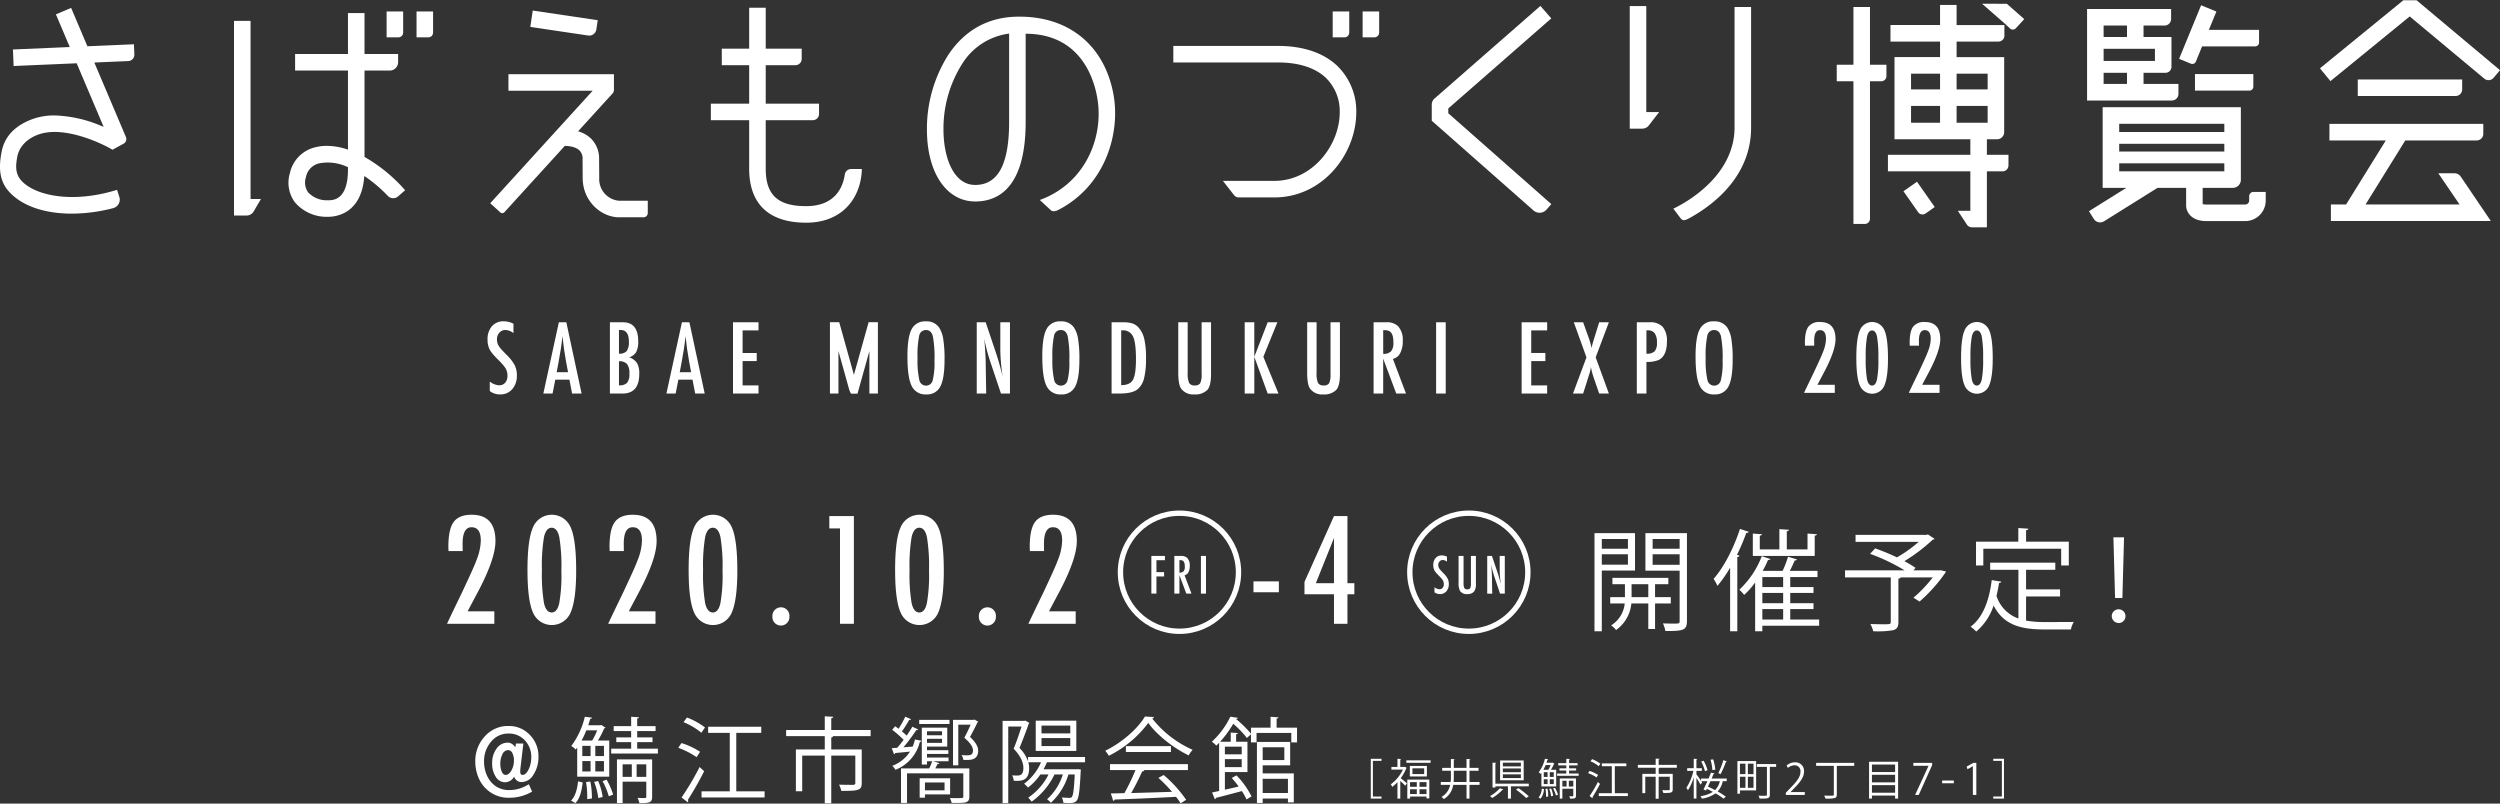 <svg id="レイヤー_1" data-name="レイヤー 1" xmlns="http://www.w3.org/2000/svg" width="700" height="225" viewBox="0 0 700 225">
  <rect x="0" y="0" width="700" height="225" fill="#333333" stroke="none"/>
  <defs>
    <style>
      .cls-1 {
        fill: #fff;
      }

      .cls-2 {
        fill: none;
        stroke: #fff;
        stroke-miterlimit: 10;
        stroke-width: 1.5px;
      }
    </style>
  </defs>
  <title>main</title>
  <g>
    <g>
      <g>
        <g>
          <path class="cls-1" d="M129.566,154.307h-3.984l-.039-1.191q0-4.941,1.484-6.953,1.504-2.031,5.039-2.031,6.66,0,6.66,7.383,0,4.98-4.98,14.355l-2.402,4.512-.117.234q-.098.196-.273.566h7.461v3.477H125.171q.332-.742,1.387-2.949,1.055-2.207,2.871-5.957,1.543-3.281,2.578-5.566,1.035-2.285,1.562-3.75a15.329,15.329,0,0,0,1.055-5.059q0-3.75-2.598-3.75-2.5,0-2.5,4.648l.02,1.719Z"/>
          <path class="cls-1" d="M161.327,159.815q0,8.125-1.562,11.719a5.717,5.717,0,0,1-10.527-.02q-1.543-3.398-1.543-11.934,0-8.535,1.543-11.934a5.702,5.702,0,0,1,10.332-.43Q161.327,150.479,161.327,159.815Zm-4.141,0a50.573,50.573,0,0,0-.586-9.453q-.586-2.597-2.129-2.598-1.543,0-2.148,2.578a48.819,48.819,0,0,0-.586,9.277,49.155,49.155,0,0,0,.586,9.297q.605,2.578,2.148,2.578,1.523,0,2.109-2.559A44.875,44.875,0,0,0,157.187,159.815Z"/>
          <path class="cls-1" d="M174.691,154.307h-3.984l-.039-1.191q0-4.941,1.484-6.953,1.504-2.031,5.039-2.031,6.66,0,6.66,7.383,0,4.98-4.98,14.355l-2.402,4.512-.117.234q-.098.196-.273.566h7.461v3.477H170.296q.332-.742,1.387-2.949,1.055-2.207,2.871-5.957,1.543-3.281,2.578-5.566,1.035-2.285,1.562-3.75a15.329,15.329,0,0,0,1.055-5.059q0-3.75-2.598-3.75-2.5,0-2.5,4.648l.02,1.719Z"/>
          <path class="cls-1" d="M206.452,159.815q0,8.125-1.562,11.719a5.717,5.717,0,0,1-10.527-.02q-1.543-3.398-1.543-11.934,0-8.535,1.543-11.934a5.702,5.702,0,0,1,10.332-.43Q206.452,150.479,206.452,159.815Zm-4.141,0a50.573,50.573,0,0,0-.586-9.453q-.586-2.597-2.129-2.598-1.543,0-2.148,2.578a48.819,48.819,0,0,0-.586,9.277,49.155,49.155,0,0,0,.586,9.297q.605,2.578,2.148,2.578,1.523,0,2.109-2.559A44.875,44.875,0,0,0,202.312,159.815Z"/>
          <path class="cls-1" d="M216.277,172.644a2.41,2.41,0,0,1,2.4-2.599,2.38,2.38,0,0,1,2.36,2.599,2.383,2.383,0,1,1-4.759,0Z"/>
          <path class="cls-1" d="M232.211,144.503h6.875v30.156H235.199V147.96h-2.988Z"/>
          <path class="cls-1" d="M264.265,159.815q0,8.125-1.562,11.719a5.717,5.717,0,0,1-10.527-.02q-1.543-3.398-1.543-11.934,0-8.535,1.543-11.934a5.702,5.702,0,0,1,10.332-.43Q264.266,150.479,264.265,159.815Zm-4.141,0a50.572,50.572,0,0,0-.586-9.453q-.586-2.597-2.129-2.598-1.543,0-2.148,2.578a48.818,48.818,0,0,0-.586,9.277,49.154,49.154,0,0,0,.586,9.297q.605,2.578,2.148,2.578,1.523,0,2.109-2.559A44.875,44.875,0,0,0,260.125,159.815Z"/>
          <path class="cls-1" d="M274.09,172.644a2.41,2.41,0,0,1,2.4-2.599,2.38,2.38,0,0,1,2.36,2.599,2.383,2.383,0,1,1-4.759,0Z"/>
          <path class="cls-1" d="M292.348,154.307h-3.984l-.039-1.191q0-4.941,1.484-6.953,1.504-2.031,5.039-2.031,6.66,0,6.66,7.383,0,4.98-4.98,14.355l-2.402,4.512-.117.234q-.098.196-.273.566h7.461v3.477H287.954q.332-.742,1.387-2.949,1.055-2.207,2.871-5.957,1.543-3.281,2.578-5.566,1.035-2.285,1.562-3.75a15.329,15.329,0,0,0,1.055-5.059q0-3.75-2.598-3.75-2.5,0-2.5,4.648l.02,1.719Z"/>
          <path class="cls-1" d="M350.971,162.784h7.109v3.047h-7.109Z"/>
          <path class="cls-1" d="M373.514,144.503h3.77v18.789h1.934v3.105h-1.934v8.262h-3.77v-8.262h-8.262v-3.457Zm0,18.789V150.635l-5.078,12.656Z"/>
        </g>
        <g>
          <path class="cls-1" d="M322.381,155.661h3.801v1.203h-2.379v3.336h2.146v1.203h-2.146v4.812H322.381Z"/>
          <path class="cls-1" d="M328.816,155.661h1.873a2.39,2.39,0,0,1,1.729.554,2.986,2.986,0,0,1,.718,2.194,3.765,3.765,0,0,1-.379,1.822,1.627,1.627,0,0,1-1.083.851l1.941,5.134H332.172l-1.935-5.168v5.168h-1.422Zm1.422,4.676a1.508,1.508,0,0,0,1.169-.383,1.934,1.934,0,0,0,.342-1.292,4.235,4.235,0,0,0-.072-.841,1.509,1.509,0,0,0-.226-.567.91.91,0,0,0-.396-.321,1.479,1.479,0,0,0-.578-.103h-.239Z"/>
          <path class="cls-1" d="M336.255,155.661h1.422V166.216h-1.422Z"/>
        </g>
        <g>
          <path class="cls-1" d="M405.16,155.88v1.388a2.083,2.083,0,0,0-1.169-.465,1.174,1.174,0,0,0-.916.396,1.403,1.403,0,0,0-.355,1.005,1.729,1.729,0,0,0,.253.95,4.188,4.188,0,0,0,.427.547q.297.335.769.807a6.321,6.321,0,0,1,1.183,1.524,3.354,3.354,0,0,1,.314,1.524,2.96,2.96,0,0,1-.69,2.017,2.268,2.268,0,0,1-1.771.772,2.453,2.453,0,0,1-1.552-.499v-1.408a2.419,2.419,0,0,0,1.381.554,1.129,1.129,0,0,0,.909-.386,1.568,1.568,0,0,0,.328-1.049,2.1,2.1,0,0,0-.253-1.032,4.243,4.243,0,0,0-.362-.502q-.233-.284-.581-.632-.54-.533-.896-.943a4.444,4.444,0,0,1-.526-.718,3.144,3.144,0,0,1-.328-1.518,2.85,2.85,0,0,1,.643-1.962,2.215,2.215,0,0,1,1.743-.731A3.078,3.078,0,0,1,405.16,155.88Z"/>
          <path class="cls-1" d="M408.402,155.661h1.395v7.458a3.659,3.659,0,0,0,.205,1.518.872.872,0,0,0,.834.376.885.885,0,0,0,.82-.328,2.964,2.964,0,0,0,.205-1.36v-7.663h1.395v7.663a3.711,3.711,0,0,1-.526,2.331,2.473,2.473,0,0,1-1.921.69,2.21,2.21,0,0,1-2.003-.889,4.637,4.637,0,0,1-.403-2.338Z"/>
          <path class="cls-1" d="M416.422,155.661h1.326l1.415,4.211a38.491,38.491,0,0,1,1.087,3.808q-.171-1.224-.253-2.215-.082-.991-.082-1.866v-3.938h1.429V166.216h-1.333l-1.593-4.751q-.219-.663-.414-1.36t-.359-1.463q-.014-.096-.044-.232-.031-.137-.072-.314.021.178.034.304t.021.215l.075,1.073.075,1.306q.007.11.01.267.003.157.003.355l.075,4.601h-1.401Z"/>
        </g>
        <circle class="cls-2" cx="330.252" cy="160.227" r="16.528"/>
        <circle class="cls-2" cx="411.274" cy="160.227" r="16.528"/>
      </g>
      <g>
        <path class="cls-1" d="M457.805,159.756h-9.302v16.991h-2.046v-27.471h11.348Zm-1.984-8.837h-7.317v2.729h7.317Zm-7.317,7.193h7.317v-2.915h-7.317Zm19.317,10.852h-4.403v7.162h-1.891v-7.162h-4.744a10.309,10.309,0,0,1-4.279,7.441,7.017,7.017,0,0,0-1.395-1.302,8.126,8.126,0,0,0,3.814-6.139h-4.062V167.197H454.983v-3.628h-3.504v-1.767h15.658v1.767h-3.721V167.197h4.403ZM456.843,167.197h4.682v-3.628h-4.682Zm15.503-17.921v24.619c0,2.667-1.178,2.791-6.046,2.791a8.163,8.163,0,0,0-.682-2.139c1.054.031,2.077.062,2.853.062,1.643,0,1.829,0,1.829-.713V159.787h-9.581v-10.511Zm-2.046,1.643H462.735v2.729h7.565Zm-7.565,7.224h7.565v-2.946H462.735Z"/>
        <path class="cls-1" d="M489.641,148.904c-.062.217-.31.341-.682.31a56.058,56.058,0,0,1-2.604,6.139l.713.217c-.031.186-.217.341-.62.403v20.774h-2.015V158.949a36.588,36.588,0,0,1-3.535,5.085A17.289,17.289,0,0,0,479.812,162.081c2.853-3.225,5.643-8.62,7.379-13.984Zm19.72,24.557v1.736h-15.906v1.55h-2.015V163.104a22.683,22.683,0,0,1-3.07,3.473,12.064,12.064,0,0,0-1.364-1.457,25.151,25.151,0,0,0,6.294-9.395l2.418.806c-.062.186-.279.279-.682.279a30.547,30.547,0,0,1-1.488,3.039h5.581a27.835,27.835,0,0,0,1.519-3.969l2.511.775c-.062.186-.31.279-.651.279-.341.837-.837,1.922-1.364,2.915h7.751v1.736h-7.627v2.791h6.511v1.643h-6.511v2.884h6.511v1.643h-6.511v2.915Zm-.62-23.875c-.031.217-.217.341-.62.403v5.674H490.788V149.4l2.573.186c-.031.217-.217.341-.62.403v3.845h5.488v-5.674l2.698.186c-.031.186-.217.341-.62.403v5.085h5.798V149.4Zm-9.457,14.79V161.585h-5.829v2.791Zm0,4.527v-2.884h-5.829v2.884Zm-5.829,1.643v2.915h5.829v-2.915Z"/>
        <path class="cls-1" d="M543.367,159.663l1.55.372a43.646,43.646,0,0,1-7.441,8.403l-1.705-1.085a36.544,36.544,0,0,0,5.395-5.674h-8.992c-.062.186-.217.279-.62.341v12.123c0,1.333-.341,1.953-1.395,2.294a25.171,25.171,0,0,1-5.643.31,9.12,9.12,0,0,0-.806-2.015c1.333.031,2.573.062,3.535.062,2.015,0,2.17,0,2.17-.682V161.678H516.609v-1.984h16.681a53.689,53.689,0,0,0-9.674-4.62l1.426-1.519a57.852,57.852,0,0,1,6.108,2.511,37.739,37.739,0,0,0,6.077-4.341H519.555v-1.953h19.193a2.825,2.825,0,0,0,1.085-.124l1.86,1.24a1.032,1.032,0,0,1-.558.248,47.958,47.958,0,0,1-7.907,5.984,31.894,31.894,0,0,1,3.132,1.891l-.589.682h7.162Z"/>
        <path class="cls-1" d="M567.297,167.011v6.759a29.376,29.376,0,0,0,5.395.403c1.085,0,6.542,0,7.968-.031a6.461,6.461,0,0,0-.806,2.108H572.599c-6.666,0-11.503-1.147-14.387-6.697a16.1,16.1,0,0,1-4.868,7.286,9.829,9.829,0,0,0-1.581-1.364c3.411-2.511,5.209-7.255,5.922-13.053l2.667.434c-.062.217-.248.372-.62.372-.186,1.24-.434,2.449-.713,3.628a9.892,9.892,0,0,0,6.139,6.325V159.539H557.251v-1.984h18.231v1.984H567.297v5.488h9.519v1.984ZM555.329,153.647v4.682h-2.046V151.663h11.844V147.849l2.822.186c-.031.217-.217.372-.651.434v3.194h11.968v6.666h-2.139V153.647Z"/>
        <path class="cls-1" d="M591.291,172.437a1.925,1.925,0,1,1,1.922,2.015A1.973,1.973,0,0,1,591.291,172.437Zm.93-4.992-.465-16.991h2.977l-.465,16.991Z"/>
      </g>
    </g>
    <g>
      <g>
        <path class="cls-1" d="M163.152,219.083c-.26,2.21-.728,4.498-2.054,5.798l-1.196-.728c1.222-1.196,1.742-3.302,1.95-5.382Zm-1.534-1.612v-8.164c-.13.208-.286.39-.416.572a4.975,4.975,0,0,0-1.248-.988,22.322,22.322,0,0,0,3.796-8.19l2.002.234c-.026.208-.182.312-.494.338q-.234.858-.546,1.794h3.38l.26-.078,1.196.754a.497.497,0,0,1-.364.182,25.427,25.427,0,0,1-1.768,3.432h3.172v10.114Zm4.186-10.114a17.22,17.22,0,0,0,1.404-2.86H164.166a25.38,25.38,0,0,1-1.326,2.86Zm-2.756,4.342h2.314v-2.86h-2.314Zm2.314,1.404h-2.314v2.912h2.314Zm-.078,5.72a20.796,20.796,0,0,1,.442,4.758c-.806.104-1.066.156-1.326.182.026-.286.026-.624.026-.988a23.406,23.406,0,0,0-.338-3.796Zm2.236,4.628a18.18,18.18,0,0,0-1.17-4.524l1.144-.234a16.604,16.604,0,0,1,1.248,4.472Zm1.586-11.752v-2.86h-2.418v2.86Zm0,4.316v-2.912h-2.418v2.912Zm1.352,6.942a20.031,20.031,0,0,0-1.742-4.238l1.144-.416a20.874,20.874,0,0,1,1.82,4.186Zm7.956-13.338h5.798v1.378H171.134v-1.378h5.59v-1.82h-4.16v-1.326h4.16V204.704h-4.888V203.326h4.888v-2.626l2.184.13c-.026.182-.156.312-.494.364V203.326h5.148V204.704h-5.148v1.768h4.29v1.326h-4.29Zm4.186,3.016v10.452c0,1.638-.728,1.794-3.562,1.794a6.282,6.282,0,0,0-.52-1.482c.572.026,1.092.052,1.482.052.858,0,.962,0,.962-.364v-4.212h-6.63v5.98h-1.586V212.634Zm-8.268,1.378v3.51h2.574v-3.51Zm3.926,3.51h2.704v-3.51h-2.704Z"/>
        <path class="cls-1" d="M190.816,208.058a20.58,20.58,0,0,1,5.2,2.444l-.962,1.508a22.07,22.07,0,0,0-5.148-2.626Zm.026,15.237a77.201,77.201,0,0,0,5.044-8.528l1.274,1.17a90.872,90.872,0,0,1-4.576,8.06.692.692,0,0,1,.13.338.43.43,0,0,1-.13.312Zm1.508-22.387a19.991,19.991,0,0,1,5.044,2.782l-1.014,1.482a18.907,18.907,0,0,0-4.992-2.964Zm13.806,20.671h7.93v1.716H196.432v-1.716h7.904V205.198h-6.058V203.482h14.873v1.716h-6.994Z"/>
        <path class="cls-1" d="M243.779,204.392v1.716H232.885v.026h.39c-.026.182-.182.312-.52.364v3.354h8.528v9.386c0,2.054-.832,2.21-5.72,2.21a7.351,7.351,0,0,0-.624-1.742c1.872.052,3.458.052,3.952.052.468-.052.598-.156.598-.52V211.568h-6.734v13.364h-1.82V211.568h-6.318v9.984h-1.768V209.852h8.086v-3.744H220.118V204.392h10.816v-3.822l2.366.13c-.026.208-.182.338-.546.39V204.392Z"/>
        <path class="cls-1" d="M255.556,209.046a11.987,11.987,0,0,0,.624-2.002l1.872.39c-.052.156-.208.26-.494.286a11.22,11.22,0,0,1-6.838,7.826,4.908,4.908,0,0,0-.884-1.118,10.033,10.033,0,0,0,4.966-3.978c-1.612.156-3.094.312-4.134.39a.386.386,0,0,1-.338.338l-.65-1.69,1.534-.104c.572-.65,1.196-1.404,1.794-2.236a28.683,28.683,0,0,0-3.198-2.808l.832-.988c.312.208.624.442.962.702a29.826,29.826,0,0,0,1.872-3.38l1.612.702c-.078.156-.26.208-.52.208A30.679,30.679,0,0,1,252.54,204.782c.494.416.962.832,1.326,1.196.598-.884,1.17-1.742,1.586-2.496l1.612.754c-.052.156-.26.208-.52.208a52.299,52.299,0,0,1-3.588,4.81Zm15.861,6.11v7.852c0,.91-.208,1.352-.936,1.612-.624.208-1.43.208-4.004.208a5.97,5.97,0,0,0-.52-1.378c.78.026,1.482.026,2.08.026,1.664,0,1.69-.052,1.69-.468v-6.474H253.97v8.294H252.28v-9.672h7.904a17.395,17.395,0,0,0,.832-2.002H259.56v.91h-1.456V203.742h7.124v5.304H259.56v1.014h5.98v1.04H259.56v1.014h6.032v1.04h-4.29l1.742.52c-.078.156-.234.234-.52.234l-.65,1.248Zm-5.564-13.599V202.728h-8.476v-1.17Zm.182,20.879h-7.046v.91H257.506v-5.434h8.528Zm-1.56-3.354h-5.486v2.21h5.486Zm-.702-14.327H259.56v1.118h4.212Zm-4.212,3.25h4.212v-1.144H259.56Zm7.28-6.448h5.824c.234-.052.26-.078.286-.078a2.967,2.967,0,0,0,.962.546.331.331,0,0,1-.208.208c-.546,1.196-1.326,2.678-2.106,4.108,1.56,1.456,2.288,2.704,2.288,3.822,0,2.626-2.08,2.626-3.354,2.626-.286,0-.546,0-.806-.026a3.176,3.176,0,0,0-.494-1.352,12.495,12.495,0,0,0,1.352.078c.988,0,1.846,0,1.846-1.404-.026-.988-.754-2.08-2.418-3.51.702-1.326,1.3-2.574,1.768-3.666h-3.458V214.298h-1.482Z"/>
        <path class="cls-1" d="M303.813,213.44H293.126a14.87,14.87,0,0,1-.936,1.95h9.178l.364-.026.91.104c0,.156-.052.364-.052.546-.26,5.538-.546,7.488-1.118,8.164-.546.676-1.3.676-2.184.676-.442,0-.988-.026-1.534-.052a4.554,4.554,0,0,0-.442-1.508c.91.078,1.742.104,2.08.104.364,0,.546-.026.728-.26.364-.442.598-2.028.806-6.292h-1.768a17.506,17.506,0,0,1-4.914,7.93,7.853,7.853,0,0,0-1.066-.988,15.487,15.487,0,0,0,4.42-6.942h-2.34a20.028,20.028,0,0,1-6.396,7.618,9.532,9.532,0,0,0-.962-1.118,17.022,17.022,0,0,0,5.694-6.5H291.306a15.597,15.597,0,0,1-3.458,3.666,8.474,8.474,0,0,0-1.092-1.066,14.629,14.629,0,0,0,4.732-6.006h-3.562a5.896,5.896,0,0,1,.234,1.612c0,3.744-2.288,3.64-4.316,3.562a4.14,4.14,0,0,0-.442-1.534,8.672,8.672,0,0,0,1.118.078c1.014,0,2.028,0,2.028-2.21-.026-1.456-.728-3.224-2.73-5.304.832-1.976,1.638-4.394,2.21-6.214h-3.718V224.881h-1.586V201.844h6.11l.286-.078,1.118.676a.594.594,0,0,1-.208.234c-.676,1.976-1.69,4.602-2.574,6.76a9.977,9.977,0,0,1,2.392,3.718v-1.196h15.965Zm-2.444-11.648v8.476h-11.362v-8.476Zm-1.69,3.562V203.17h-8.06v2.184Zm0,3.536v-2.236h-8.06v2.236Z"/>
        <path class="cls-1" d="M323.156,200.778a.687.687,0,0,1-.546.39,29.782,29.782,0,0,0,11.336,8.788,7.412,7.412,0,0,0-1.118,1.56c-4.134-2.028-8.814-5.59-11.311-9.1A30.936,30.936,0,0,1,310.468,211.62a7.919,7.919,0,0,0-1.014-1.404c4.576-2.21,9.074-6.11,11.128-9.594Zm-12.351,14.847v-1.664h21.815v1.664H320.114l.312.104c-.078.182-.286.26-.624.286a66.163,66.163,0,0,1-3.068,6.032c3.458-.078,7.488-.208,11.44-.338a41.714,41.714,0,0,0-3.822-3.9l1.482-.806a35.725,35.725,0,0,1,6.292,6.942l-1.56.988a18.309,18.309,0,0,0-1.274-1.82c-6.318.338-13.027.624-17.187.754a.441.441,0,0,1-.416.364l-.65-2.08c1.092,0,2.366-.026,3.796-.078a56.533,56.533,0,0,0,3.094-6.448Zm4.446-6.708h12.61v1.638H315.252Z"/>
        <path class="cls-1" d="M357.451,203.742h5.72v4.134h-1.612v-2.652h-9.724v2.652h-1.56v-2.262l-1.144,1.014a27.87,27.87,0,0,0-3.822-3.978,28.47,28.47,0,0,1-3.692,5.044h2.99v-2.574l2.002.13c-.026.182-.156.286-.494.338v2.106h3.172v8.476H342.968v4.94c1.222-.26,2.548-.572,3.848-.884a25.724,25.724,0,0,0-1.924-2.392l1.326-.728a23.396,23.396,0,0,1,4.212,5.902l-1.404.832a17.14,17.14,0,0,0-1.3-2.34c-2.704.728-5.486,1.456-7.254,1.898a.454.454,0,0,1-.312.39l-.78-1.898c.572-.104,1.248-.26,1.976-.416V207.98c-.26.286-.52.546-.806.806a4.901,4.901,0,0,0-1.248-1.092,23.389,23.389,0,0,0,5.2-7.02l2.08.312a.5.5,0,0,1-.494.338,30.012,30.012,0,0,1,4.186,4.108V203.742h5.486v-3.042l2.21.156c-.026.182-.182.312-.52.338Zm-9.776,5.33H342.968v2.132h4.706Zm-4.706,5.72h4.706v-2.236H342.968Zm10.583-.494v2.262h8.71v8.112H360.623v-1.092h-7.072v1.248h-1.612V207.746h9.308v6.552Zm6.058-5.07h-6.058v3.588h6.058Zm1.014,8.84h-7.072v3.978h7.072Z"/>
      </g>
      <g>
        <path class="cls-1" d="M383.821,223.608V212.455h2.998v.588h-2.411v9.979h2.411v.588Z"/>
        <path class="cls-1" d="M393.375,214.709l.528.312a.249.249,0,0,1-.156.108,12.105,12.105,0,0,1-1.547,2.771c.492.372,1.463,1.175,1.739,1.391l-.468.72c-.276-.324-.899-.899-1.391-1.343v4.941h-.791V219.003a10.461,10.461,0,0,1-1.451,1.319,2.926,2.926,0,0,0-.432-.708,10.773,10.773,0,0,0,3.406-4.126h-3.214v-.744h1.691v-2.279l1.019.06c-.012.084-.072.144-.228.168v2.051h1.151Zm.408-1.823h6.788v.708h-6.788Zm.264,10.722v-5.325h6.165v5.277h-.792v-.528H394.815v.576Zm.708-9.139h4.773v2.938h-4.773Zm1.955,4.521h-1.895v1.319h1.895Zm-1.895,3.346h1.895V220.994h-1.895Zm3.958-5.589v-1.619h-3.286v1.619Zm.647,3.562V218.991h-1.955v1.319Zm-1.955,2.027h1.955V220.994h-1.955Z"/>
        <path class="cls-1" d="M414.276,218.955v.804H411.457v3.85h-.827v-3.85h-3.73a5.518,5.518,0,0,1-2.639,3.982,2.763,2.763,0,0,0-.635-.6,5.006,5.006,0,0,0,2.423-3.382h-2.626V218.955h2.758a13.714,13.714,0,0,0,.072-1.583v-1.559h-2.435v-.804H406.252v-2.495l1.067.072c-.012.084-.084.144-.252.168v2.255h3.562v-2.507l1.067.072c-.012.084-.084.144-.24.168v2.267h2.531v.804H411.457V218.955Zm-7.208-1.571c0,.54-.012,1.055-.06,1.571h3.622v-3.142h-3.562Z"/>
        <path class="cls-1" d="M420.939,221.066a.238.238,0,0,1-.252.096,13.935,13.935,0,0,1-2.854,2.279,6.594,6.594,0,0,0-.636-.54,9.718,9.718,0,0,0,2.759-2.207Zm-2.231-1.631h9.355v.732H423.062v3.442h-.84v-3.442h-3.514v.348h-.803V213.534l1.043.072c-.012.084-.072.144-.24.156Zm7.928-6.5v5.541h-6.608v-5.541Zm-.791,1.655v-1.043h-5.049v1.043Zm0,1.631v-1.043h-5.049v1.043Zm0,1.643v-1.055h-5.049v1.055Zm1.511,5.589a25.556,25.556,0,0,0-2.866-2.351l.66-.432a25.278,25.278,0,0,1,2.903,2.279Z"/>
        <path class="cls-1" d="M432.305,220.946a4.545,4.545,0,0,1-.948,2.675l-.552-.336a4.109,4.109,0,0,0,.899-2.483Zm-.708-.744v-3.766c-.06.096-.132.18-.192.264a2.294,2.294,0,0,0-.576-.456,10.292,10.292,0,0,0,1.751-3.778l.924.108c-.012.096-.084.144-.228.156q-.108.396-.252.828h1.559l.12-.036.552.348a.229.229,0,0,1-.168.084,11.739,11.739,0,0,1-.816,1.583h1.463v4.665Zm1.931-4.665a7.935,7.935,0,0,0,.648-1.319h-1.403a11.659,11.659,0,0,1-.612,1.319Zm-1.271,2.003h1.067v-1.319h-1.067Zm1.067.648h-1.067v1.343h1.067Zm-.036,2.639a9.603,9.603,0,0,1,.204,2.195c-.372.048-.492.072-.612.084.012-.132.012-.288.012-.456a10.796,10.796,0,0,0-.156-1.751Zm1.031,2.135A8.389,8.389,0,0,0,433.78,220.874l.528-.108a7.655,7.655,0,0,1,.576,2.063Zm.731-5.421v-1.319H433.936v1.319Zm0,1.991v-1.343H433.936v1.343Zm.624,3.202a9.247,9.247,0,0,0-.804-1.955l.528-.192a9.645,9.645,0,0,1,.84,1.931Zm3.67-6.153h2.675v.636h-6.033v-.636h2.579v-.84h-1.919v-.612h1.919v-.815h-2.255v-.636h2.255v-1.211l1.007.06c-.012.084-.072.144-.228.168v.983h2.375v.636H439.345v.815h1.979v.612h-1.979Zm1.931,1.391v4.821c0,.756-.336.828-1.643.828a2.896,2.896,0,0,0-.24-.684c.264.012.504.024.684.024.396,0,.444,0,.444-.168V220.85h-3.058v2.758h-.731v-5.637Zm-3.814.636v1.619h1.188v-1.619Zm1.811,1.619h1.247v-1.619H439.273Z"/>
        <path class="cls-1" d="M445.073,215.861a9.497,9.497,0,0,1,2.399,1.127l-.444.696a10.181,10.181,0,0,0-2.375-1.211Zm.012,7.028a35.578,35.578,0,0,0,2.327-3.934l.588.54a41.871,41.871,0,0,1-2.111,3.718.318.318,0,0,1,.06.156.198.198,0,0,1-.06.144Zm.696-10.326a9.22,9.22,0,0,1,2.327,1.283l-.468.684a8.725,8.725,0,0,0-2.303-1.367Zm6.369,9.535h3.658v.791h-8.144v-.791h3.646v-7.556h-2.794v-.791h6.86v.791h-3.226Z"/>
        <path class="cls-1" d="M469.512,214.17v.792h-5.025v.012h.18c-.012.084-.084.144-.24.168v1.547h3.934v4.33c0,.948-.384,1.019-2.639,1.019a3.393,3.393,0,0,0-.288-.803c.864.024,1.595.024,1.823.024.216-.024.276-.072.276-.24v-3.538h-3.106v6.165h-.84v-6.165h-2.914v4.605h-.816v-5.397h3.73v-1.727h-4.989v-.792h4.989v-1.763l1.091.06c-.012.096-.084.156-.252.18v1.523Z"/>
        <path class="cls-1" d="M478.406,217.984c.24-.576.48-1.139.672-1.643l1.008.204c-.024.084-.108.132-.264.132l-.564,1.307h4.21v.744H482.376a5.999,5.999,0,0,1-1.439,2.878,19.762,19.762,0,0,1,2.291,1.463l-.624.564a16.9,16.9,0,0,0-2.267-1.487,8.92,8.92,0,0,1-3.826,1.487,2.207,2.207,0,0,0-.396-.72,8.21,8.21,0,0,0,3.478-1.187c-.552-.3-1.127-.588-1.667-.84l-.228.456-.732-.3c.324-.612.72-1.451,1.104-2.315h-1.703l.24.348-.468.636c-.204-.42-.731-1.271-1.139-1.919v5.793h-.756v-5.937a13.216,13.216,0,0,1-1.631,3.634,3.285,3.285,0,0,0-.432-.708,14.06,14.06,0,0,0,1.967-4.725h-1.739v-.756h1.835v-2.639l.995.072c-.012.072-.084.132-.24.156v2.411h1.523v.756h-1.523v.983c.276.336.899,1.211,1.295,1.787v-.636Zm-1.391-4.977a12.053,12.053,0,0,1,1.103,2.651l-.732.264a12.181,12.181,0,0,0-1.055-2.698Zm1.211,7.256c.636.276,1.319.6,1.991.959a5.181,5.181,0,0,0,1.343-2.495h-2.626Zm1.475-7.64a13.266,13.266,0,0,1,.576,2.878l-.804.132a13.854,13.854,0,0,0-.516-2.914Zm1.427,3.862a24.116,24.116,0,0,0,1.427-3.658l.971.384a.254.254,0,0,1-.264.108,26.889,26.889,0,0,1-1.499,3.442Z"/>
        <path class="cls-1" d="M491.715,213.09v8.228h-4.533v.923h-.708v-9.151Zm-2.986.732h-1.547v2.938h1.547Zm-1.547,3.658v3.106h1.547v-3.106Zm3.802-.72v-2.938h-1.583v2.938Zm-1.583,3.826h1.583v-3.106h-1.583Zm7.916-6.644v.78h-1.763v7.772c0,1.103-.492,1.115-2.866,1.115a3.734,3.734,0,0,0-.3-.816c.456.012.899.024,1.271.024,1.079,0,1.079,0,1.079-.324v-7.772h-2.818v-.78Z"/>
        <path class="cls-1" d="M505.347,222.589h-5.313v-.612l.875-.923c2.135-2.159,3.214-3.466,3.214-4.929a1.62,1.62,0,0,0-1.715-1.847,3.003,3.003,0,0,0-1.799.744l-.336-.696a3.512,3.512,0,0,1,2.327-.875,2.394,2.394,0,0,1,2.531,2.555c0,1.691-1.187,3.13-3.046,5.001l-.708.744v.024h3.97Z"/>
        <path class="cls-1" d="M519.18,213.606v.828H514.31v8c0,.636-.168.9-.624,1.031a10.216,10.216,0,0,1-2.566.144,4.225,4.225,0,0,0-.36-.839c.624.012,1.223.024,1.667.024.959,0,1.043,0,1.043-.36v-8h-4.953V213.606Z"/>
        <path class="cls-1" d="M523.337,213.294h8.132v10.314h-.84V222.757h-6.488v.851h-.804Zm7.292.78h-6.488v2.099h6.488Zm0,2.866h-6.488v2.123h6.488Zm-6.488,5.025h6.488v-2.123h-6.488Z"/>
        <path class="cls-1" d="M535.733,213.606h5.265v.636l-3.754,8.347H536.225l3.754-8.132v-.024h-4.246Z"/>
        <path class="cls-1" d="M543.798,218.547H547.072v.768h-3.274Z"/>
        <path class="cls-1" d="M552.4,222.589v-8.048H552.376l-1.475.852-.24-.744,1.859-1.043h.852v8.983Z"/>
        <path class="cls-1" d="M561.112,223.608h-2.998v-.588h2.411V213.042h-2.411v-.588h2.998Z"/>
      </g>
      <path class="cls-1" d="M146.543,208.187l-.787,6.652q-.051.356-.07.686-.019.33-.019.622,0,.825.66.825.927,0,1.676-1.511a7.732,7.732,0,0,0,.749-3.364,6.666,6.666,0,0,0-1.803-4.812,6.017,6.017,0,0,0-4.57-1.892,6.156,6.156,0,0,0-4.875,2.285,8.306,8.306,0,0,0-1.968,5.637,9.298,9.298,0,0,0,.939,4.101,7.11,7.11,0,0,0,2.577,2.882,6.819,6.819,0,0,0,3.656.927,10.044,10.044,0,0,0,5.078-1.473l.292-.165.914,2.069-.241.127a12.45,12.45,0,0,1-6.018,1.587,9.024,9.024,0,0,1-8.671-5.446,11.442,11.442,0,0,1-.978-4.608,10.071,10.071,0,0,1,2.679-7.147,8.64,8.64,0,0,1,6.602-2.895,7.994,7.994,0,0,1,5.979,2.488,8.49,8.49,0,0,1,2.425,6.145,8.862,8.862,0,0,1-1.396,4.989,3.982,3.982,0,0,1-3.313,2.095,2.181,2.181,0,0,1-2.095-1.536,3.033,3.033,0,0,1-2.514,1.587,3.092,3.092,0,0,1-2.615-1.498,6.608,6.608,0,0,1-1.028-3.821,6.686,6.686,0,0,1,1.231-4.113,3.729,3.729,0,0,1,3.085-1.663,2.026,2.026,0,0,1,1.117.279,3.791,3.791,0,0,1,1.054.99l.178-1.028Zm-2.641,4.748a4.29,4.29,0,0,0-.457-2.095,1.347,1.347,0,0,0-1.181-.812,1.827,1.827,0,0,0-1.562,1.092,6.24,6.24,0,0,0-.203,4.964q.419.889,1.066.889.914,0,1.625-1.219A5.579,5.579,0,0,0,143.902,212.935Z"/>
    </g>
    <g>
      <g>
        <g>
          <path class="cls-1" d="M143.768,90.652v2.623a3.934,3.934,0,0,0-2.21-.879,2.222,2.222,0,0,0-1.732.75,2.653,2.653,0,0,0-.672,1.9,3.274,3.274,0,0,0,.478,1.796,8.064,8.064,0,0,0,.806,1.034c.377.421.861.93,1.455,1.525a11.959,11.959,0,0,1,2.236,2.882,6.348,6.348,0,0,1,.594,2.882,5.591,5.591,0,0,1-1.305,3.812,4.284,4.284,0,0,1-3.347,1.46,4.644,4.644,0,0,1-2.933-.943v-2.662a4.576,4.576,0,0,0,2.61,1.047,2.131,2.131,0,0,0,1.719-.731,2.961,2.961,0,0,0,.62-1.982,3.975,3.975,0,0,0-.478-1.951,8.043,8.043,0,0,0-.685-.951q-.438-.535-1.098-1.194-1.02-1.008-1.693-1.783a8.413,8.413,0,0,1-.995-1.357,5.939,5.939,0,0,1-.62-2.869,5.393,5.393,0,0,1,1.215-3.709,4.186,4.186,0,0,1,3.295-1.383A5.809,5.809,0,0,1,143.768,90.652Z"/>
          <path class="cls-1" d="M156.479,90.239H158.572l4.277,19.952h-2.662l-.75-3.89h-3.954l-.762,3.89h-2.584Zm2.572,13.982-.594-3.179q-.593-3.245-.969-6.926-.182,1.795-.465,3.639c-.189,1.225-.414,2.53-.672,3.908l-.491,2.559Z"/>
          <path class="cls-1" d="M170.776,90.239h3.644q4.276,0,4.277,5.311a6.325,6.325,0,0,1-.556,3.011,3.481,3.481,0,0,1-1.964,1.486,4.289,4.289,0,0,1,2.21,1.654,5.858,5.858,0,0,1,.607,2.998q0,5.493-4.704,5.492H170.776Zm2.533,8.787a2.718,2.718,0,0,0,2.171-.724,4.408,4.408,0,0,0,.607-2.675q0-3.229-2.326-3.231H173.438a.403.403,0,0,0-.129.013Zm0,8.865a2.977,2.977,0,0,0,2.287-.711,3.932,3.932,0,0,0,.633-2.572,4.146,4.146,0,0,0-.659-2.675,2.81,2.81,0,0,0-2.261-.775Z"/>
          <path class="cls-1" d="M190.943,90.239h2.093l4.277,19.952h-2.662l-.75-3.89h-3.954l-.762,3.89h-2.584Zm2.572,13.982-.594-3.179q-.593-3.245-.969-6.926-.182,1.795-.465,3.639c-.189,1.225-.414,2.53-.672,3.908l-.491,2.559Z"/>
          <path class="cls-1" d="M205.24,90.239h7.146v2.274h-4.458V98.832h3.954v2.274h-3.954v6.81h4.458v2.274h-7.146Z"/>
          <path class="cls-1" d="M264.472,100.706q0,5.284-1.176,7.508a4.106,4.106,0,0,1-3.941,2.223,4.201,4.201,0,0,1-4.096-2.391q-1.175-2.338-1.176-8.309,0-5.323,1.163-7.534a4.139,4.139,0,0,1,3.98-2.223,4.249,4.249,0,0,1,3.722,1.719,8.119,8.119,0,0,1,1.163,3.269A34.125,34.125,0,0,1,264.472,100.706Zm-2.817.284a31.901,31.901,0,0,0-.465-6.875q-.465-1.706-1.9-1.706a1.904,1.904,0,0,0-1.913,1.564,27.256,27.256,0,0,0-.465,6.332,25.116,25.116,0,0,0,.491,6.074,1.928,1.928,0,0,0,1.887,1.602,1.885,1.885,0,0,0,1.861-1.499A19.838,19.838,0,0,0,261.655,100.99Z"/>
          <path class="cls-1" d="M273.486,90.239h2.507l2.675,7.96a72.685,72.685,0,0,1,2.055,7.198q-.322-2.314-.478-4.187-.155-1.872-.155-3.528V90.239h2.701v19.952h-2.52l-3.011-8.981c-.277-.835-.535-1.693-.783-2.572q-.364-1.318-.677-2.765c-.018-.121-.047-.266-.083-.439-.041-.173-.085-.37-.137-.594.026.225.047.416.065.574.018.16.031.297.039.408l.142,2.029.142,2.468c.008.137.015.305.018.504.005.199.008.421.008.672l.142,8.697h-2.649Z"/>
          <path class="cls-1" d="M302.231,100.706q0,5.284-1.176,7.508a4.106,4.106,0,0,1-3.941,2.223,4.201,4.201,0,0,1-4.096-2.391q-1.175-2.338-1.176-8.309,0-5.323,1.163-7.534a4.139,4.139,0,0,1,3.98-2.223,4.249,4.249,0,0,1,3.722,1.719,8.119,8.119,0,0,1,1.163,3.269A34.125,34.125,0,0,1,302.231,100.706Zm-2.817.284a31.901,31.901,0,0,0-.465-6.875q-.465-1.706-1.9-1.706a1.904,1.904,0,0,0-1.913,1.564,27.256,27.256,0,0,0-.465,6.332,25.116,25.116,0,0,0,.491,6.074,1.928,1.928,0,0,0,1.887,1.602,1.885,1.885,0,0,0,1.861-1.499A19.837,19.837,0,0,0,299.414,100.99Z"/>
          <path class="cls-1" d="M311.246,90.239H314.554a8.302,8.302,0,0,1,2.546.336,4.021,4.021,0,0,1,1.706,1.15,7.221,7.221,0,0,1,1.602,3.231,24.33,24.33,0,0,1,.478,5.518,22.355,22.355,0,0,1-.53,5.376,5.884,5.884,0,0,1-1.706,3.037q-1.462,1.306-5.234,1.305h-2.171Zm2.688,17.6q2.454,0,3.282-1.486.853-1.485.853-5.776,0-4.613-.814-6.345A3,3,0,0,0,314.27,92.5h-.336Z"/>
          <path class="cls-1" d="M329.914,90.239h2.636V104.337a6.911,6.911,0,0,0,.388,2.869,1.65,1.65,0,0,0,1.577.711,1.675,1.675,0,0,0,1.551-.62,5.601,5.601,0,0,0,.388-2.572V90.239h2.636v14.486q0,3.256-.995,4.407a4.673,4.673,0,0,1-3.631,1.305,4.18,4.18,0,0,1-3.786-1.68q-.764-1.151-.762-4.419Z"/>
          <path class="cls-1" d="M348.514,90.239h2.688v9.666l3.748-9.666h2.714l-3.928,9.666,4.239,10.286h-3.024l-3.748-10.286v10.286h-2.688Z"/>
          <path class="cls-1" d="M366.006,90.239h2.636V104.337a6.911,6.911,0,0,0,.388,2.869,1.65,1.65,0,0,0,1.577.711,1.675,1.675,0,0,0,1.551-.62,5.601,5.601,0,0,0,.388-2.572V90.239h2.636v14.486q0,3.256-.995,4.407a4.673,4.673,0,0,1-3.631,1.305,4.18,4.18,0,0,1-3.786-1.68q-.764-1.151-.762-4.419Z"/>
          <path class="cls-1" d="M384.607,90.239h3.541a4.517,4.517,0,0,1,3.269,1.047,5.646,5.646,0,0,1,1.357,4.148,7.139,7.139,0,0,1-.716,3.443,3.08,3.08,0,0,1-2.05,1.61l3.67,9.705h-2.727l-3.657-9.769v9.769h-2.688Zm2.688,8.839a2.849,2.849,0,0,0,2.21-.724,3.653,3.653,0,0,0,.646-2.442,8.216,8.216,0,0,0-.134-1.589,2.857,2.857,0,0,0-.429-1.073,1.688,1.688,0,0,0-.75-.607,2.789,2.789,0,0,0-1.091-.194h-.452Z"/>
          <path class="cls-1" d="M402.111,90.239h2.688v19.952H402.111Z"/>
          <path class="cls-1" d="M426.057,90.239H433.203v2.274h-4.458V98.832H432.699v2.274h-3.954v6.81H433.203v2.274h-7.146Z"/>
          <path class="cls-1" d="M440.667,90.239h2.61L444.66,94.102a20.087,20.087,0,0,1,.969,3.347q.143-.659.315-1.279c.119-.414.24-.827.37-1.241l.181-.582,1.279-4.109h2.714l-3.696,9.821,3.696,10.131h-2.714l-1.318-3.799c-.266-.757-.483-1.44-.646-2.042a14.456,14.456,0,0,1-.349-1.602,9.383,9.383,0,0,1-.349,1.654l-.452,1.421-.233.75-1.15,3.618h-2.843l3.773-10.131Z"/>
          <path class="cls-1" d="M458.311,90.239h3.541a4.782,4.782,0,0,1,3.722,1.292,6.112,6.112,0,0,1,1.163,4.135q0,3.981-2.339,5.143a8.547,8.547,0,0,1-3.399.53v8.852h-2.688Zm2.688,8.8a3.11,3.11,0,0,0,2.3-.672,3.536,3.536,0,0,0,.646-2.429,4.377,4.377,0,0,0-.62-2.61A2.283,2.283,0,0,0,461.374,92.5h-.375Z"/>
          <path class="cls-1" d="M485.146,100.706q0,5.284-1.176,7.508a4.106,4.106,0,0,1-3.941,2.223,4.201,4.201,0,0,1-4.096-2.391q-1.175-2.338-1.176-8.309,0-5.323,1.163-7.534a4.139,4.139,0,0,1,3.98-2.223,4.249,4.249,0,0,1,3.722,1.719,8.119,8.119,0,0,1,1.163,3.269A34.124,34.124,0,0,1,485.146,100.706Zm-2.817.284a31.901,31.901,0,0,0-.465-6.875q-.465-1.706-1.9-1.706a1.904,1.904,0,0,0-1.913,1.564,27.256,27.256,0,0,0-.465,6.332,25.116,25.116,0,0,0,.491,6.074,1.928,1.928,0,0,0,1.887,1.602,1.885,1.885,0,0,0,1.861-1.499A19.838,19.838,0,0,0,482.329,100.99Z"/>
        </g>
        <g>
          <path class="cls-1" d="M507.989,96.78h-2.59l-.025-.774q0-3.212.965-4.52a3.81,3.81,0,0,1,3.275-1.32q4.329,0,4.329,4.799,0,3.237-3.237,9.331l-1.562,2.933-.076.152q-.064.127-.178.368h4.85v2.26h-8.607q.216-.482.901-1.917.686-1.434,1.866-3.872,1.003-2.133,1.676-3.618.673-1.485,1.016-2.438a9.964,9.964,0,0,0,.686-3.288q0-2.438-1.688-2.438-1.625,0-1.625,3.021l.013,1.117Z"/>
          <path class="cls-1" d="M528.634,100.361q0,5.281-1.016,7.617a3.716,3.716,0,0,1-6.843-.013q-1.003-2.209-1.003-7.757t1.003-7.757a3.706,3.706,0,0,1,6.716-.279Q528.634,94.292,528.634,100.361Zm-2.691,0a32.873,32.873,0,0,0-.381-6.145q-.381-1.688-1.384-1.688-1.003,0-1.396,1.676a31.733,31.733,0,0,0-.381,6.03,31.951,31.951,0,0,0,.381,6.043q.393,1.676,1.396,1.676.99,0,1.371-1.663A29.171,29.171,0,0,0,525.943,100.361Z"/>
          <path class="cls-1" d="M537.32,96.78h-2.59L534.705,96.006q0-3.212.965-4.52a3.81,3.81,0,0,1,3.275-1.32q4.329,0,4.329,4.799,0,3.237-3.237,9.331l-1.562,2.933-.076.152q-.064.127-.178.368h4.85v2.26h-8.607q.216-.482.901-1.917.686-1.434,1.866-3.872,1.003-2.133,1.676-3.618.673-1.485,1.016-2.438a9.964,9.964,0,0,0,.686-3.288q0-2.438-1.688-2.438-1.625,0-1.625,3.021l.013,1.117Z"/>
          <path class="cls-1" d="M557.965,100.361q0,5.281-1.016,7.617a3.716,3.716,0,0,1-6.843-.013q-1.003-2.209-1.003-7.757t1.003-7.757a3.706,3.706,0,0,1,6.716-.279Q557.965,94.292,557.965,100.361Zm-2.691,0a32.872,32.872,0,0,0-.381-6.145q-.381-1.688-1.384-1.688-1.003,0-1.396,1.676a31.732,31.732,0,0,0-.381,6.03,31.95,31.95,0,0,0,.381,6.043q.393,1.676,1.396,1.676.99,0,1.371-1.663A29.171,29.171,0,0,0,555.274,100.361Z"/>
        </g>
        <polygon class="cls-1" points="240.1 110.23 238.291 110.23 237.851 109.359 234.765 98.302 234.765 110.183 232.383 110.183 232.383 90.213 234.98 90.213 239.097 104.961 243.214 90.213 245.812 90.213 245.812 110.183 243.429 110.183 243.429 98.302 240.1 110.23"/>
      </g>
      <g>
        <path class="cls-1" d="M15.278,32.324a17.91,17.91,0,0,0-6.229,1.034c-4.833,1.794-7.715,4.817-8.562,8.986C-.591,47.661.097,51.129,2.785,53.941c3.629,3.789,9.777,5.877,17.314,5.877a46.425,46.425,0,0,0,11.56-1.53A2.511,2.511,0,0,0,33.23,57.076a2.4,2.4,0,0,0,.189-1.907l-.641-2.016c-12.313,3.838-22.7,1.708-26.646-2.417-1.951-2.037-1.739-4.326-1.326-6.689.504-2.877,2.582-5.128,5.844-6.342,7.872-2.915,19.621,3.53,19.738,3.598l1.117.618,3.073-1.672a1.502,1.502,0,0,0,.667-1.918l-8.836-20.822,9.516-.411a1.776,1.776,0,0,0,1.695-1.847L37.497,12.394l-13.021.562-.09-.211L19.915,2.212,15.653,4.021l3.882,9.149-15.915.686.199,4.626,17.65-.761.09.211L29.022,35.52l-.742-.3A36.019,36.019,0,0,0,15.278,32.324Z"/>
        <path class="cls-1" d="M65.523,60.348h3.543a2.259,2.259,0,0,0,1.938-1.111l2.065-3.52H70.155V5.851H65.523Z"/>
        <path class="cls-1" d="M91.513,40.843a13.165,13.165,0,0,0-3.099.359,9.526,9.526,0,0,0-7.247,7.291A9.194,9.194,0,0,0,82.63,56.714a11.678,11.678,0,0,0,9.25,3.99c2.124,0,9.134-.783,10.077-10.863l.052-.561.465.32a40.479,40.479,0,0,1,6.143,5.275,2.089,2.089,0,0,0,2.887.08l1.931-1.695a44.241,44.241,0,0,0-11.201-9.219l-.171-.096V19.758h7.066a2.344,2.344,0,0,0,2.342-2.342V15.127H102.063V3.654H97.431V15.127H82.63v4.631h14.801V41.887l-.429-.134A18.452,18.452,0,0,0,91.513,40.843Zm.367,15.23a7.173,7.173,0,0,1-5.603-2.215,4.767,4.767,0,0,1-.613-4.259,4.89,4.89,0,0,1,3.853-3.895,13.013,13.013,0,0,1,7.707,1.018l.207.085v.641C97.431,56.073,93.252,56.073,91.88,56.073Z"/>
        <path class="cls-1" d="M108.253,10.462h3.29a1.342,1.342,0,0,0,1.341-1.339V3.215h-4.631Z"/>
        <path class="cls-1" d="M116.631,10.462h3.293a1.34,1.34,0,0,0,1.339-1.339V3.215h-4.631Z"/>
        <path class="cls-1" d="M373.155,10.462h3.293a1.34,1.34,0,0,0,1.339-1.339V3.215H373.155Z"/>
        <path class="cls-1" d="M381.535,10.462h3.29a1.342,1.342,0,0,0,1.341-1.339V3.215h-4.631Z"/>
        <path class="cls-1" d="M148.488,7.539l16.197,2.405a2.012,2.012,0,0,0,2.292-1.703l.388-2.583L149.17,2.958Z"/>
        <path class="cls-1" d="M158.133,40.861h.147c.445,0,2.724.059,3.957,1.248a3.129,3.129,0,0,1,.881,2.466l.036,5.257c0,6.583,5.254,11.005,10.162,11.005h6.883a1.177,1.177,0,0,0,1.176-1.176V56.205h-8.058a6.059,6.059,0,0,1-5.531-6.368l-.036-5.259a7.823,7.823,0,0,0-2.331-5.835,8.499,8.499,0,0,0-3.073-1.826l-.468-.167,9.635-10.581a1.478,1.478,0,0,0,.39-1.001V20.774H142.365v4.631h23.581L137.266,56.903l2.833,2.579a.865.865,0,0,0,.574.207.787.787,0,0,0,.55-.258Z"/>
        <path class="cls-1" d="M199.038,33.655H209.769V47.234c0,9.891,5.515,15.119,15.951,15.119,10.617,0,15.455-7.492,15.592-15.026h-3.032a1.765,1.765,0,0,0-1.721,1.473c-.473,3.331-2.507,8.922-10.839,8.922-7.934,0-11.32-3.138-11.32-10.488V33.655H227.571a1.76,1.76,0,0,0,1.76-1.757v-2.874H214.4V18.252h8.312a1.76,1.76,0,0,0,1.76-1.757v-2.874H214.4V2.158H209.769V13.62h-7.668V18.252h7.668V29.024H199.038Z"/>
        <path class="cls-1" d="M291.146,55.996l3.073,2.856c.165.155.793.607,2.114-.078C309.498,51.979,313.605,37.496,311.85,26.915c-2.241-13.51-11.991-22.6-27.295-22.24-7.803.184-14.383,3.691-19.024,10.674a38.632,38.632,0,0,0-5.991,20.924c0,12.046,5.435,20.141,13.527,20.141,6.441,0,14.119-3.869,14.119-22.304V9.413l.362.035c13.476.194,18.404,10.215,19.733,18.222C309.035,38.27,304.045,51.305,291.146,55.996Zm-18.079-4.213c-6.146,0-8.896-7.79-8.896-15.51a33.902,33.902,0,0,1,5.213-18.36,18.254,18.254,0,0,1,12.798-8.456l.372-.048V34.11C282.555,46.001,279.451,51.783,273.067,51.783Z"/>
        <path class="cls-1" d="M342.427,50.646l3.096,3.978a1.682,1.682,0,0,0,1.336.654h9.935c13.734,0,22.961-12.315,22.961-23.819a17.691,17.691,0,0,0-5.311-13.009c-3.846-3.658-9.578-5.592-16.585-5.592H328.531v4.631h29.329c5.792,0,10.423,1.493,13.393,4.316a13.054,13.054,0,0,1,3.872,9.653c0,9.074-7.529,19.187-18.329,19.187Z"/>
        <path class="cls-1" d="M400.891,33.808l28.497,25.129a2.565,2.565,0,0,0,3.611-.227l1.37-1.556-28.846-25.434V30.368L434.361,5.146,431.314,1.658,401.667,27.587a2.269,2.269,0,0,0-.775,1.708Z"/>
        <path class="cls-1" d="M456.329,36.018h3.507a2.308,2.308,0,0,0,1.84-.903l2.871-3.728h-3.587V1.693h-4.631Z"/>
        <path class="cls-1" d="M468.538,58.428l2.055,2.716c.548.651.987.731,2.512-.106,6.425-3.536,17.202-11.524,17.202-25.323V1.964h-4.631V35.715c0,6.257-3.011,12.188-8.707,17.156A38.419,38.419,0,0,1,468.538,58.428Z"/>
        <path class="cls-1" d="M518.962,62.705h3.184a1.448,1.448,0,0,0,1.447-1.445V22.749h3.166a1.446,1.446,0,0,0,1.445-1.443v-3.188h-4.611V1.964h-4.631V18.117h-4.677v4.631h4.677Z"/>
        <path class="cls-1" d="M532.969,53.548l4.109,5.862a1.484,1.484,0,0,0,.964.613,1.458,1.458,0,0,0,1.114-.248l2.569-1.801-4.965-7.084Z"/>
        <path class="cls-1" d="M548.202,59.025l2.515,3.848a1.733,1.733,0,0,0,1.452.783h4.158v-15.675h4.378a1.668,1.668,0,0,0,1.667-1.667V43.35h-6.045V39.003h2.83a2.015,2.015,0,0,0,2.013-2.013V15.988H547.848V11.641H559.569a1.667,1.667,0,0,0,1.664-1.664v-2.967h-13.385V1.39H543.217V7.009H529.333v4.631H543.217v4.347H530.463V39.003h21.234v4.347h-23.077v4.631h23.077V59.025ZM561.756,7.009l.031.028s.499.454,1.091,1a.985.985,0,0,0,.724.239,1.169,1.169,0,0,0,.768-.292l2.419-2.634-4.872-4.29-6.939-.016,6.81,5.964Zm-5.216,27.362h-8.692V29.667h8.692Zm-13.323,0h-8.123V29.667H543.217ZM556.54,25.036h-8.692V20.619h8.692Zm-13.323,0h-8.123V20.619H543.217Z"/>
        <path class="cls-1" d="M584.381,28.14h23.741a1.841,1.841,0,0,0,1.84-1.839V23.509h-9.772v-3.132h5.947a1.69,1.69,0,0,0,1.876-1.626V10.364H600.191V7.154h5.88A1.841,1.841,0,0,0,607.911,5.315V2.522H584.381Zm11.178-4.631h-6.547v-3.132h6.547Zm7.823-6.441H589.013V13.672h14.37Zm-7.823-6.704h-6.547V7.154h6.547Z"/>
        <path class="cls-1" d="M610.151,16.474l3.313,1.362a1.059,1.059,0,0,0,1.37-.571l1.752-4.277h14.866a1.084,1.084,0,0,0,1.083-1.083V8.356H618.486l2.104-5.122-4.282-1.76Z"/>
        <path class="cls-1" d="M614.592,25.369h15.259a1.084,1.084,0,0,0,1.083-1.083V20.738H614.592Z"/>
        <path class="cls-1" d="M584.911,59.138l1.349,2.153a2.094,2.094,0,0,0,2.879.664L604.096,52.602h8.02V57.539c0,1.623,1.212,4.368,5.758,4.368h10.85a5.763,5.763,0,0,0,5.678-5.831v-2.339H630.809a1.262,1.262,0,0,0-1.039,1.049v1.29a1.138,1.138,0,0,1-1.047,1.199H617.874a4.983,4.983,0,0,1-.853-.065l-.274-.047V52.602h8.438a2.26,2.26,0,0,0,2.256-2.256V30.024h-38.695V52.602h6.616Zm37.899-11.168H593.378V45.735h29.432Zm0-5.544H593.378V40.269h29.432Zm0-5.466H593.378V34.655h29.432Z"/>
        <path class="cls-1" d="M649.592,19.128l2.931,3.587,22.193-18.115,20.89,17.421a1.854,1.854,0,0,0,2.6-.233L700,19.65,676.636.067h-3.691Z"/>
        <path class="cls-1" d="M660.178,26.88h27.398a1.838,1.838,0,0,0,1.835-1.836V22.249H660.178Z"/>
        <path class="cls-1" d="M652.652,61.888h44.784L689.016,49.457a2.135,2.135,0,0,0-1.765-.938h-4.523l5.95,8.738H662.354L673.478,39.321h20.009a1.838,1.838,0,0,0,1.835-1.836V34.689H652.241V39.321h15.789L656.906,57.257h-4.254Z"/>
      </g>
    </g>
  </g>
</svg>
